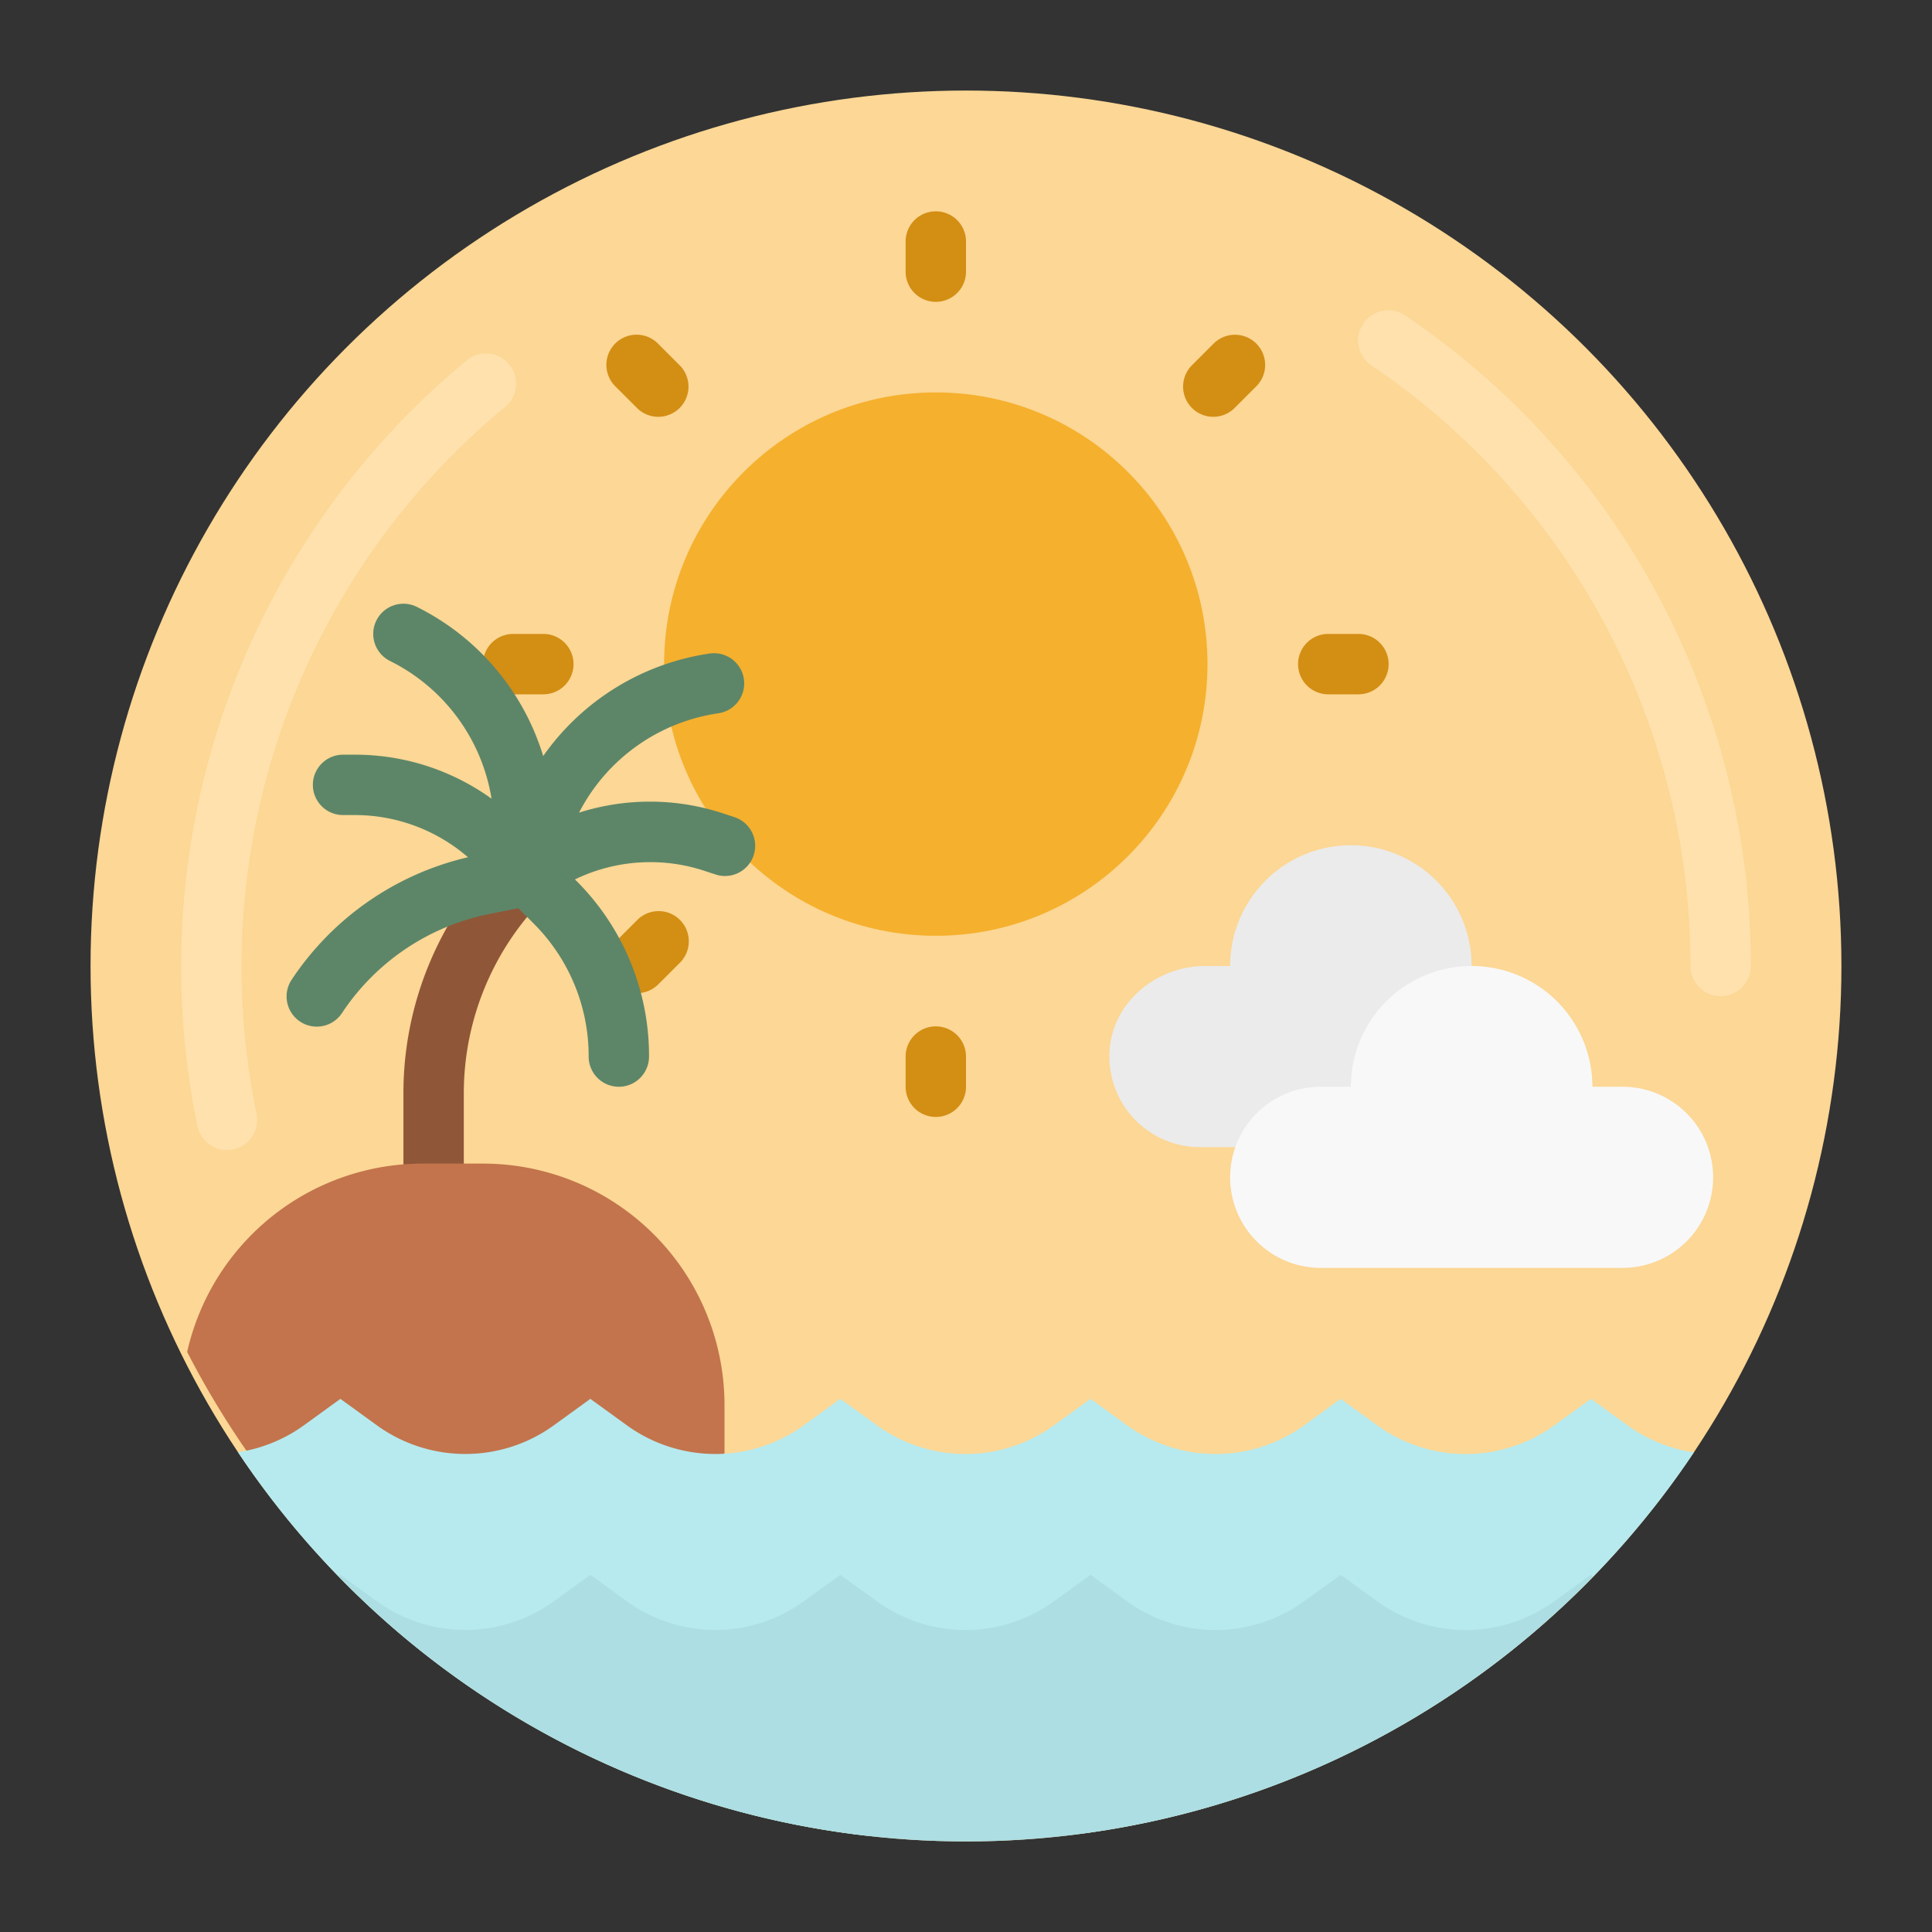 <svg height="512" viewBox="0 0 512 512" width="512" xmlns="http://www.w3.org/2000/svg"><rect x="0" y="0" width="512" height="512" fill="#333333" stroke="none"/><circle cx="255.995" cy="255.995" fill="#fcd795" r="232"/><path d="m456 264a8 8 0 0 1 -8-8 191.948 191.948 0 0 0 -84.661-159.22 8 8 0 0 1 8.953-13.258 207.917 207.917 0 0 1 91.708 172.478 8 8 0 0 1 -8 8z" fill="#ffe1ad"/><path d="m60.151 304.792a8 8 0 0 1 -7.824-6.375 208.349 208.349 0 0 1 71.356-202.917 8 8 0 1 1 10.183 12.344 192.365 192.365 0 0 0 -65.875 187.323 8 8 0 0 1 -7.84 9.625z" fill="#ffe1ad"/><circle cx="247.995" cy="175.995" fill="#f5b02e" r="72"/><path d="m396.429 264-6.429-8a32 32 0 0 0 -64 0h-6.643c-13 0-24.644 9.732-25.324 22.71a24 24 0 0 0 23.967 25.29h82z" fill="#ebebeb"/><path d="m430 288h-8a32 32 0 0 0 -64 0h-8a24 24 0 0 0 0 48h80a24 24 0 0 0 0-48z" fill="#f8f8f8"/><g fill="#d38e14"><path d="m248 296a8 8 0 0 1 -8-8v-8a8 8 0 0 1 16 0v8a8 8 0 0 1 -8 8z"/><path d="m360 184h-8a8 8 0 0 1 0-16h8a8 8 0 0 1 0 16z"/><path d="m321.535 110.456a8 8 0 0 1 -5.657-13.656l5.66-5.66a8 8 0 1 1 11.313 11.312l-5.66 5.66a7.974 7.974 0 0 1 -5.656 2.344z"/><path d="m248 79.991a8 8 0 0 1 -8-8v-7.991a8 8 0 0 1 16 0v8a8 8 0 0 1 -8 7.991z"/><path d="m174.456 110.456a7.971 7.971 0 0 1 -5.656-2.344l-5.66-5.66a8 8 0 1 1 11.312-11.312l5.66 5.66a8 8 0 0 1 -5.656 13.656z"/><path d="m143.991 184h-8a8 8 0 0 1 0-16h8a8 8 0 0 1 0 16z"/><path d="m168.8 263.2a8 8 0 0 1 -5.656-13.657l5.66-5.66a8 8 0 1 1 11.312 11.313l-5.66 5.66a7.975 7.975 0 0 1 -5.656 2.344z"/></g><path d="m114.913 320a8 8 0 0 1 -8-8v-22.063a89.353 89.353 0 0 1 26.344-63.6 8 8 0 1 1 11.312 11.313 73.463 73.463 0 0 0 -21.656 52.285v22.065a8 8 0 0 1 -8 8z" fill="#905638"/><path d="m194.487 216.5-3.007-.988a61.874 61.874 0 0 0 -38.028-.152 49.572 49.572 0 0 1 36.942-26.336 8 8 0 0 0 -2.352-15.829 65.462 65.462 0 0 0 -44.088 27.167 65.445 65.445 0 0 0 -33.463-39.522 8 8 0 0 0 -7.156 14.313 49.573 49.573 0 0 1 26.93 36.511 61.817 61.817 0 0 0 -36.196-11.664h-3.156a8 8 0 0 0 0 16h3.156a45.757 45.757 0 0 1 29.948 11.177 77.038 77.038 0 0 0 -46.678 32.386 8 8 0 1 0 13.312 8.875 61.242 61.242 0 0 1 39.2-26.25l7.515-1.5 4 4a49.621 49.621 0 0 1 14.634 35.312 8 8 0 0 0 16 0 65.509 65.509 0 0 0 -19.312-46.625l-.321-.32a45.8 45.8 0 0 1 34.137-2.332l3 .984a8 8 0 1 0 4.988-15.2z" fill="#5d8668"/><path d="m128 308.365h-16a63.988 63.988 0 0 0 -62.4 49.909 232.005 232.005 0 0 0 18.486 30.091h123.914v-16a64 64 0 0 0 -64-64z" fill="#c3744c"/><path d="m421.605 370.714-9.717 7.03a40 40 0 0 1 -46.906-.01l-9.694-7.02-9.681 7.011a40 40 0 0 1 -46.92 0l-9.687-7.011-9.691 7.016a40 40 0 0 1 -46.915 0l-9.691-7.016-9.664 7a40 40 0 0 1 -46.936-.006l-9.652-6.994-9.663 7a40 40 0 0 1 -46.941-.01l-9.64-6.989-9.643 6.985a39.9 39.9 0 0 1 -17.5 7.148 231.884 231.884 0 0 0 166.355 101.587l56.536-.43a231.908 231.908 0 0 0 162.938-101.105 39.9 39.9 0 0 1 -17.529-7.129z" fill="#b6eaef"/><path d="m411.888 424.384a40 40 0 0 1 -46.906-.009l-9.694-7.02-9.681 7.011a40 40 0 0 1 -46.92 0l-9.687-7.011-9.691 7.016a40 40 0 0 1 -46.915 0l-9.691-7.016-9.664 7a40 40 0 0 1 -46.936-.006l-9.652-6.994-9.663 7a40 40 0 0 1 -46.941-.011l-9.64-6.988-.487.353a231.822 231.822 0 0 0 332.48.077l-.594-.43z" fill="#acdee3"/></svg>